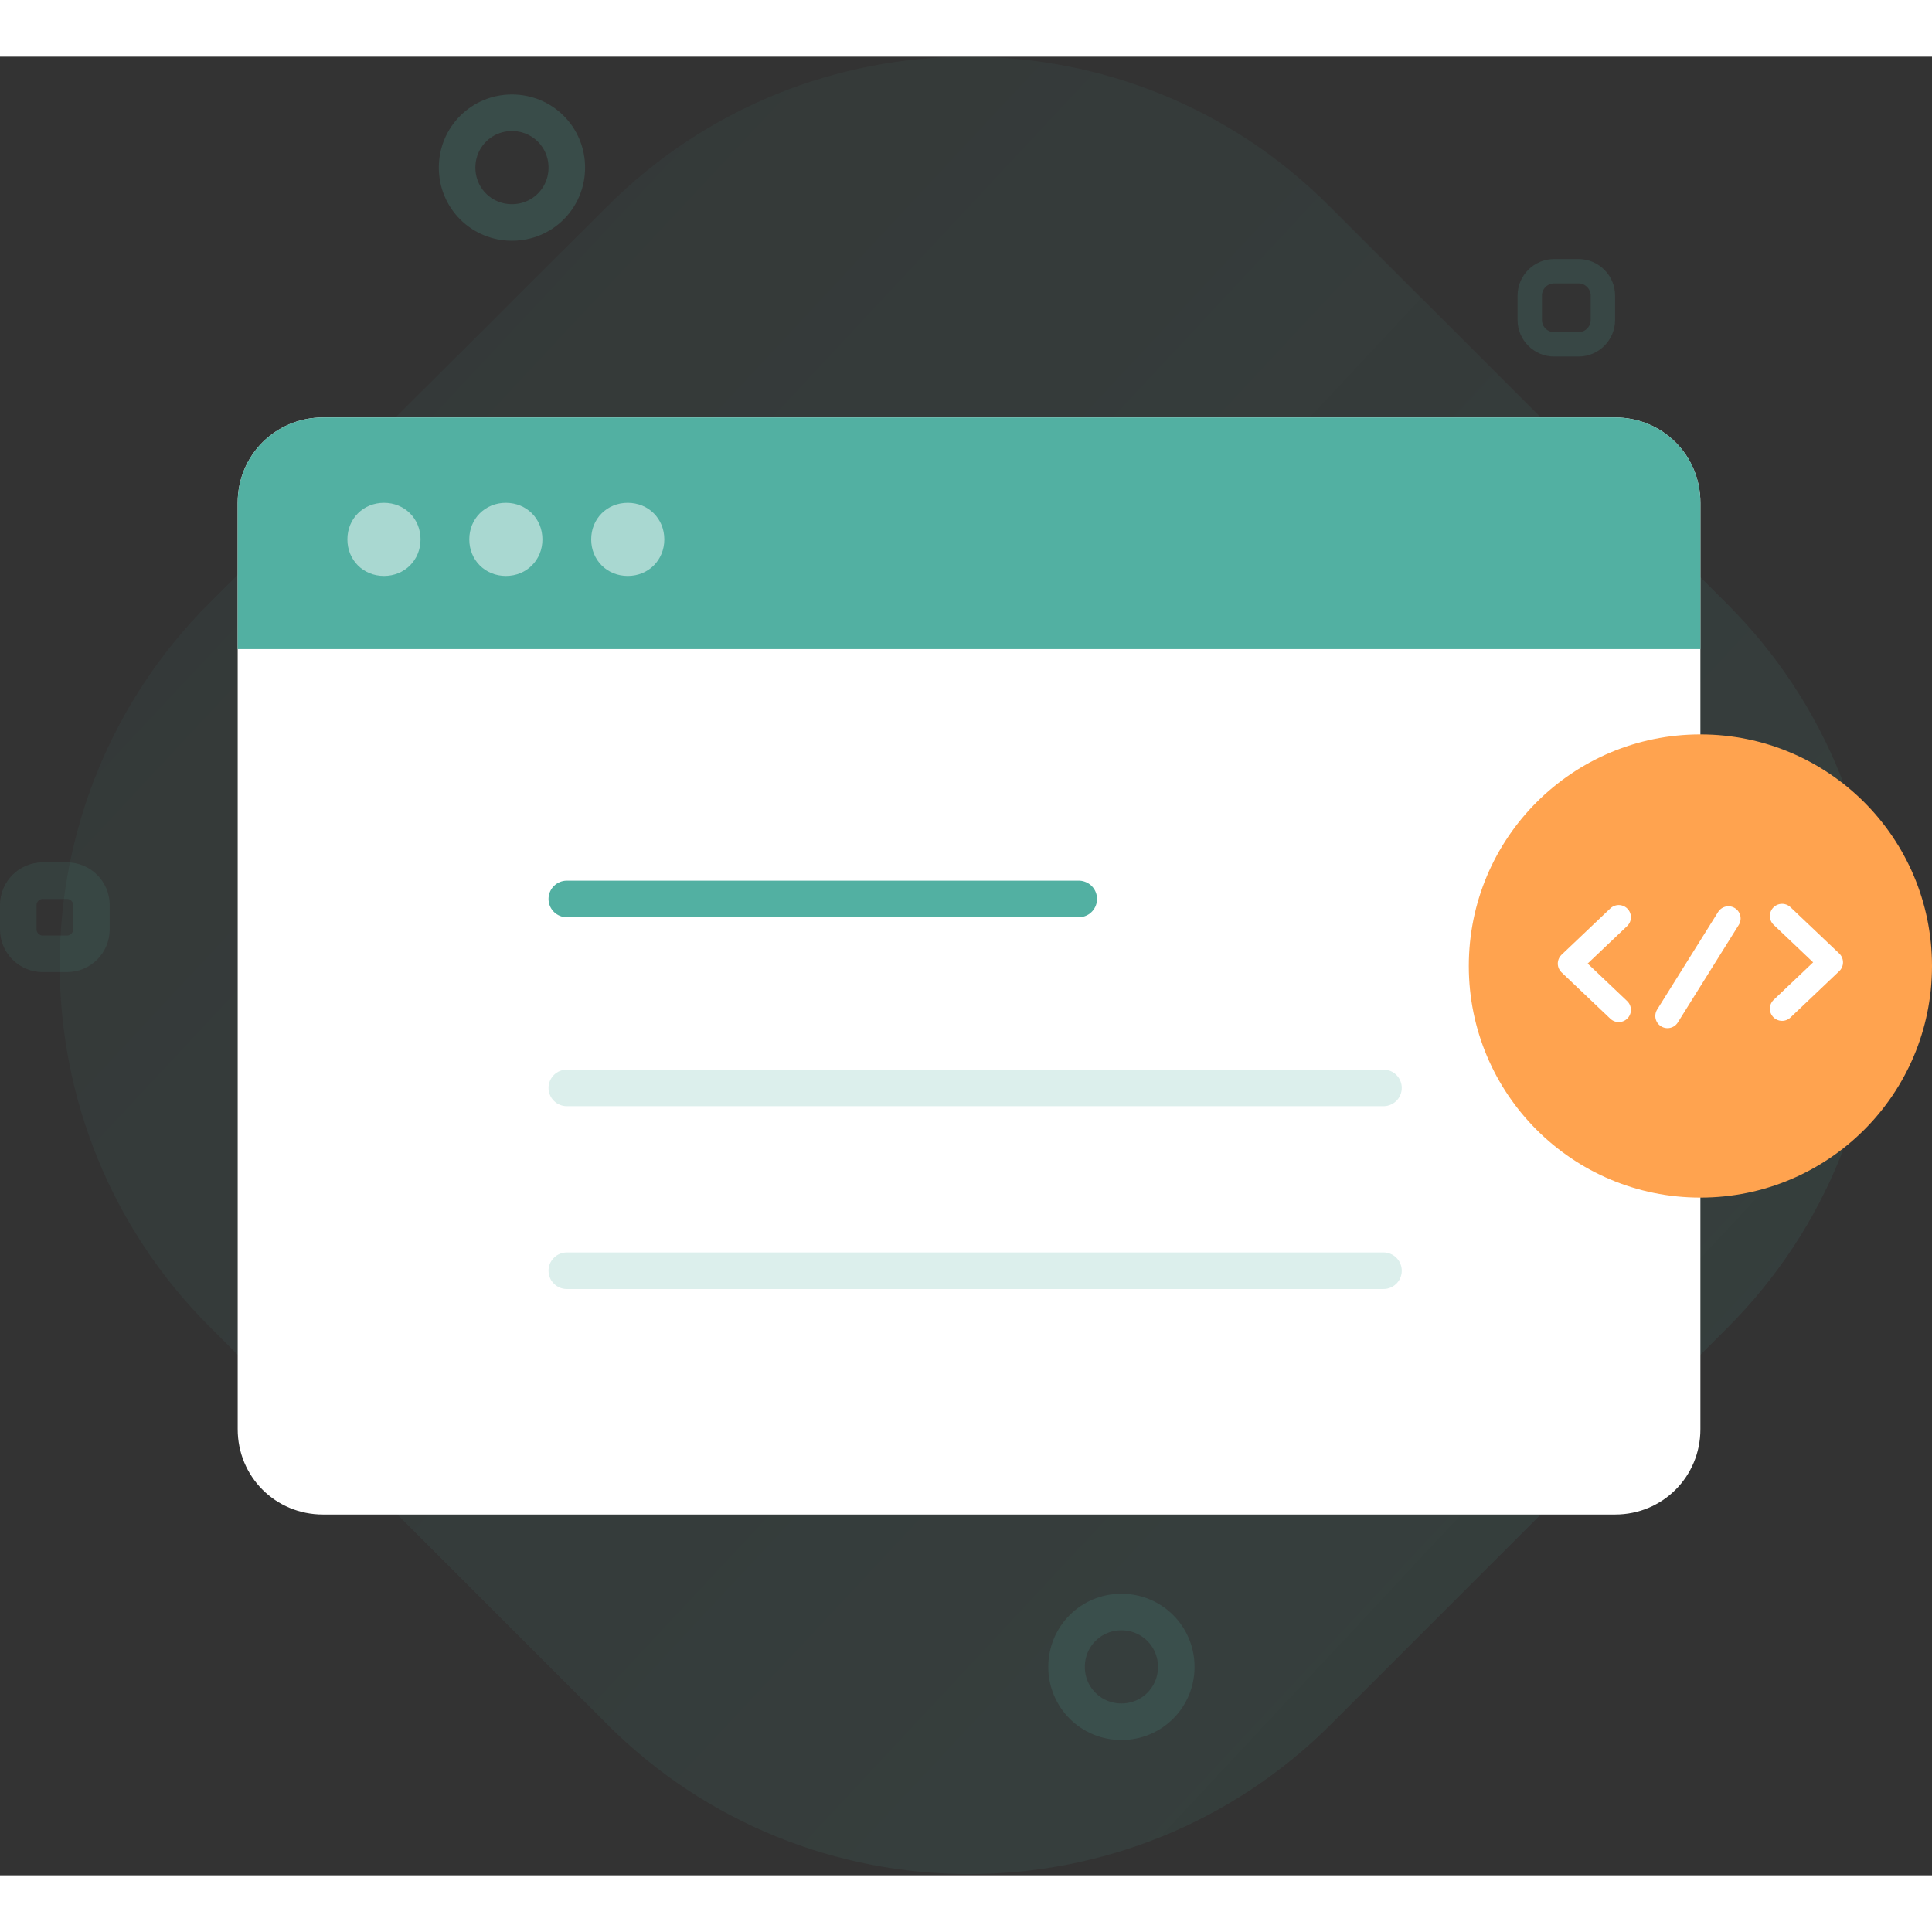 		<svg
			xmlns='http://www.w3.org/2000/svg'
			xmlns:xlink='http://www.w3.org/1999/xlink'
			version='1.1'
			id='Layer_1'
			width="600px"
			height="600px"
			viewBox='0 0 158.5 149.2'
			style='enable-background:new 0 0 158.5 149.2;'
			xml:space='preserve'
		>
<rect x="0" y="0" width="158.5" height="149.2" fill="#333333" stroke="none"/>
<style type="text/css">
	.st0{opacity:0.14;fill:url(#Rectangle_1_);enable-background:new    ;}
	.st1{opacity:0.2;fill:none;stroke:#52B0A2;stroke-width:3;enable-background:new    ;}
	.st2{opacity:0.15;fill:none;stroke:#52B0A2;stroke-width:3;enable-background:new    ;}
	.st3{opacity:0.16;fill:none;stroke:#52B0A2;stroke-width:2;enable-background:new    ;}
	.st4{opacity:0.11;fill:none;stroke:#52B0A2;stroke-width:3;enable-background:new    ;}
	.st5{fill:#FFFFFF;}
	.st6{fill:#52B0A2;}
	.st7{fill:#FFA34F;}
	.st8{fill:none;stroke:#FFFFFF;stroke-width:2;stroke-linecap:round;stroke-linejoin:round;}
	.st9{opacity:0.5;fill:#FFFFFF;enable-background:new    ;}
	.st10{fill:none;stroke:#52B0A2;stroke-width:3;stroke-linecap:round;stroke-linejoin:round;}
	
		.st11{opacity:0.2;fill:none;stroke:#52B0A2;stroke-width:3;stroke-linecap:round;stroke-linejoin:round;enable-background:new    ;}
</style> 
			<title>Website</title>
			<linearGradient
				id='Rectangle_1_'
				gradientUnits='userSpaceOnUse'
				x1='273.079'
				y1='-4676.121'
				x2='-43.381'
				y2='-4380.701'
				gradientTransform='matrix(1 0 0 -1 -13.5 -4433.42)'
			>
				<stop offset='0' style='stop-color:#52B0A2' />
				<stop offset='1' style='stop-color:#52B0A2;stop-opacity:0.14' />
			</linearGradient>
			<path
				id='Rectangle'
				class='st0'
				d='M49.8,12.3L17.2,44.8c-16.4,16.4-16.4,43,0,59.4l0,0l32.6,32.6c16.4,16.4,43,16.4,59.4,0l0,0  l32.5-32.5c16.4-16.4,16.4-43,0-59.4l0,0l-32.6-32.6C92.8-4.1,66.2-4.1,49.8,12.3L49.8,12.3z'
			/>
			<path
				id='Oval'
				class='st1'
				d='M42,13.6c2.5,0,4.5-2,4.5-4.5s-2-4.5-4.5-4.5s-4.5,2-4.5,4.5S39.5,13.6,42,13.6L42,13.6z'
			/>
			<path class='st2' d='M92,136.6c2.5,0,4.5-2,4.5-4.5s-2-4.5-4.5-4.5s-4.5,2-4.5,4.5S89.5,136.6,92,136.6L92,136.6z' />
			<path
				class='st3'
				d='M125.5,19.6v2c0,1.1,0.9,2,2,2h2c1.1,0,2-0.9,2-2v-2c0-1.1-0.9-2-2-2h-2C126.4,17.6,125.5,18.5,125.5,19.6z'
			/>
			<path
				class='st4'
				d='M1.5,69.6v2c0,1.1,0.9,2,2,2h2c1.1,0,2-0.9,2-2v-2c0-1.1-0.9-2-2-2h-2C2.4,67.6,1.5,68.5,1.5,69.6z'
			/>
			<path
				class='st5'
				d='M26.5,29.6h106c3.9,0,7,3.1,7,7v76c0,3.9-3.1,7-7,7h-106c-3.9,0-7-3.1-7-7v-76C19.5,32.7,22.6,29.6,26.5,29.6z'
			/>
			<path class='st6' d='M19.5,36.6v12h120v-12c0-3.9-3.1-7-7-7h-106C22.6,29.6,19.5,32.7,19.5,36.6z' />
			<path
				class='st7'
				d='M139.5,93.6c10.5,0,19-8.5,19-19s-8.5-19-19-19s-19,8.5-19,19l0,0C120.5,85.1,129,93.6,139.5,93.6z'
			/>
			<g id='Group'>
				<path id='Path' class='st8' d='M132.8,70.6l-4,3.8l4,3.8' />
				<path class='st8' d='M146.2,78.1l4-3.8l-4-3.8' />
				<path class='st8' d='M136.8,78.7l5-8' />
			</g>
			<path class='st9' d='M31.5,42.6c1.7,0,3-1.3,3-3s-1.3-3-3-3s-3,1.3-3,3S29.8,42.6,31.5,42.6z' />
			<path class='st9' d='M41.5,42.6c1.7,0,3-1.3,3-3s-1.3-3-3-3s-3,1.3-3,3S39.8,42.6,41.5,42.6z' />
			<path class='st9' d='M51.5,42.6c1.7,0,3-1.3,3-3s-1.3-3-3-3s-3,1.3-3,3S49.8,42.6,51.5,42.6z' />
			<path class='st10' d='M46.5,69.1h42' />
			<path class='st11' d='M113.5,84.6h-67' />
			<path class='st11' d='M113.5,99.6h-67' />
		</svg>

